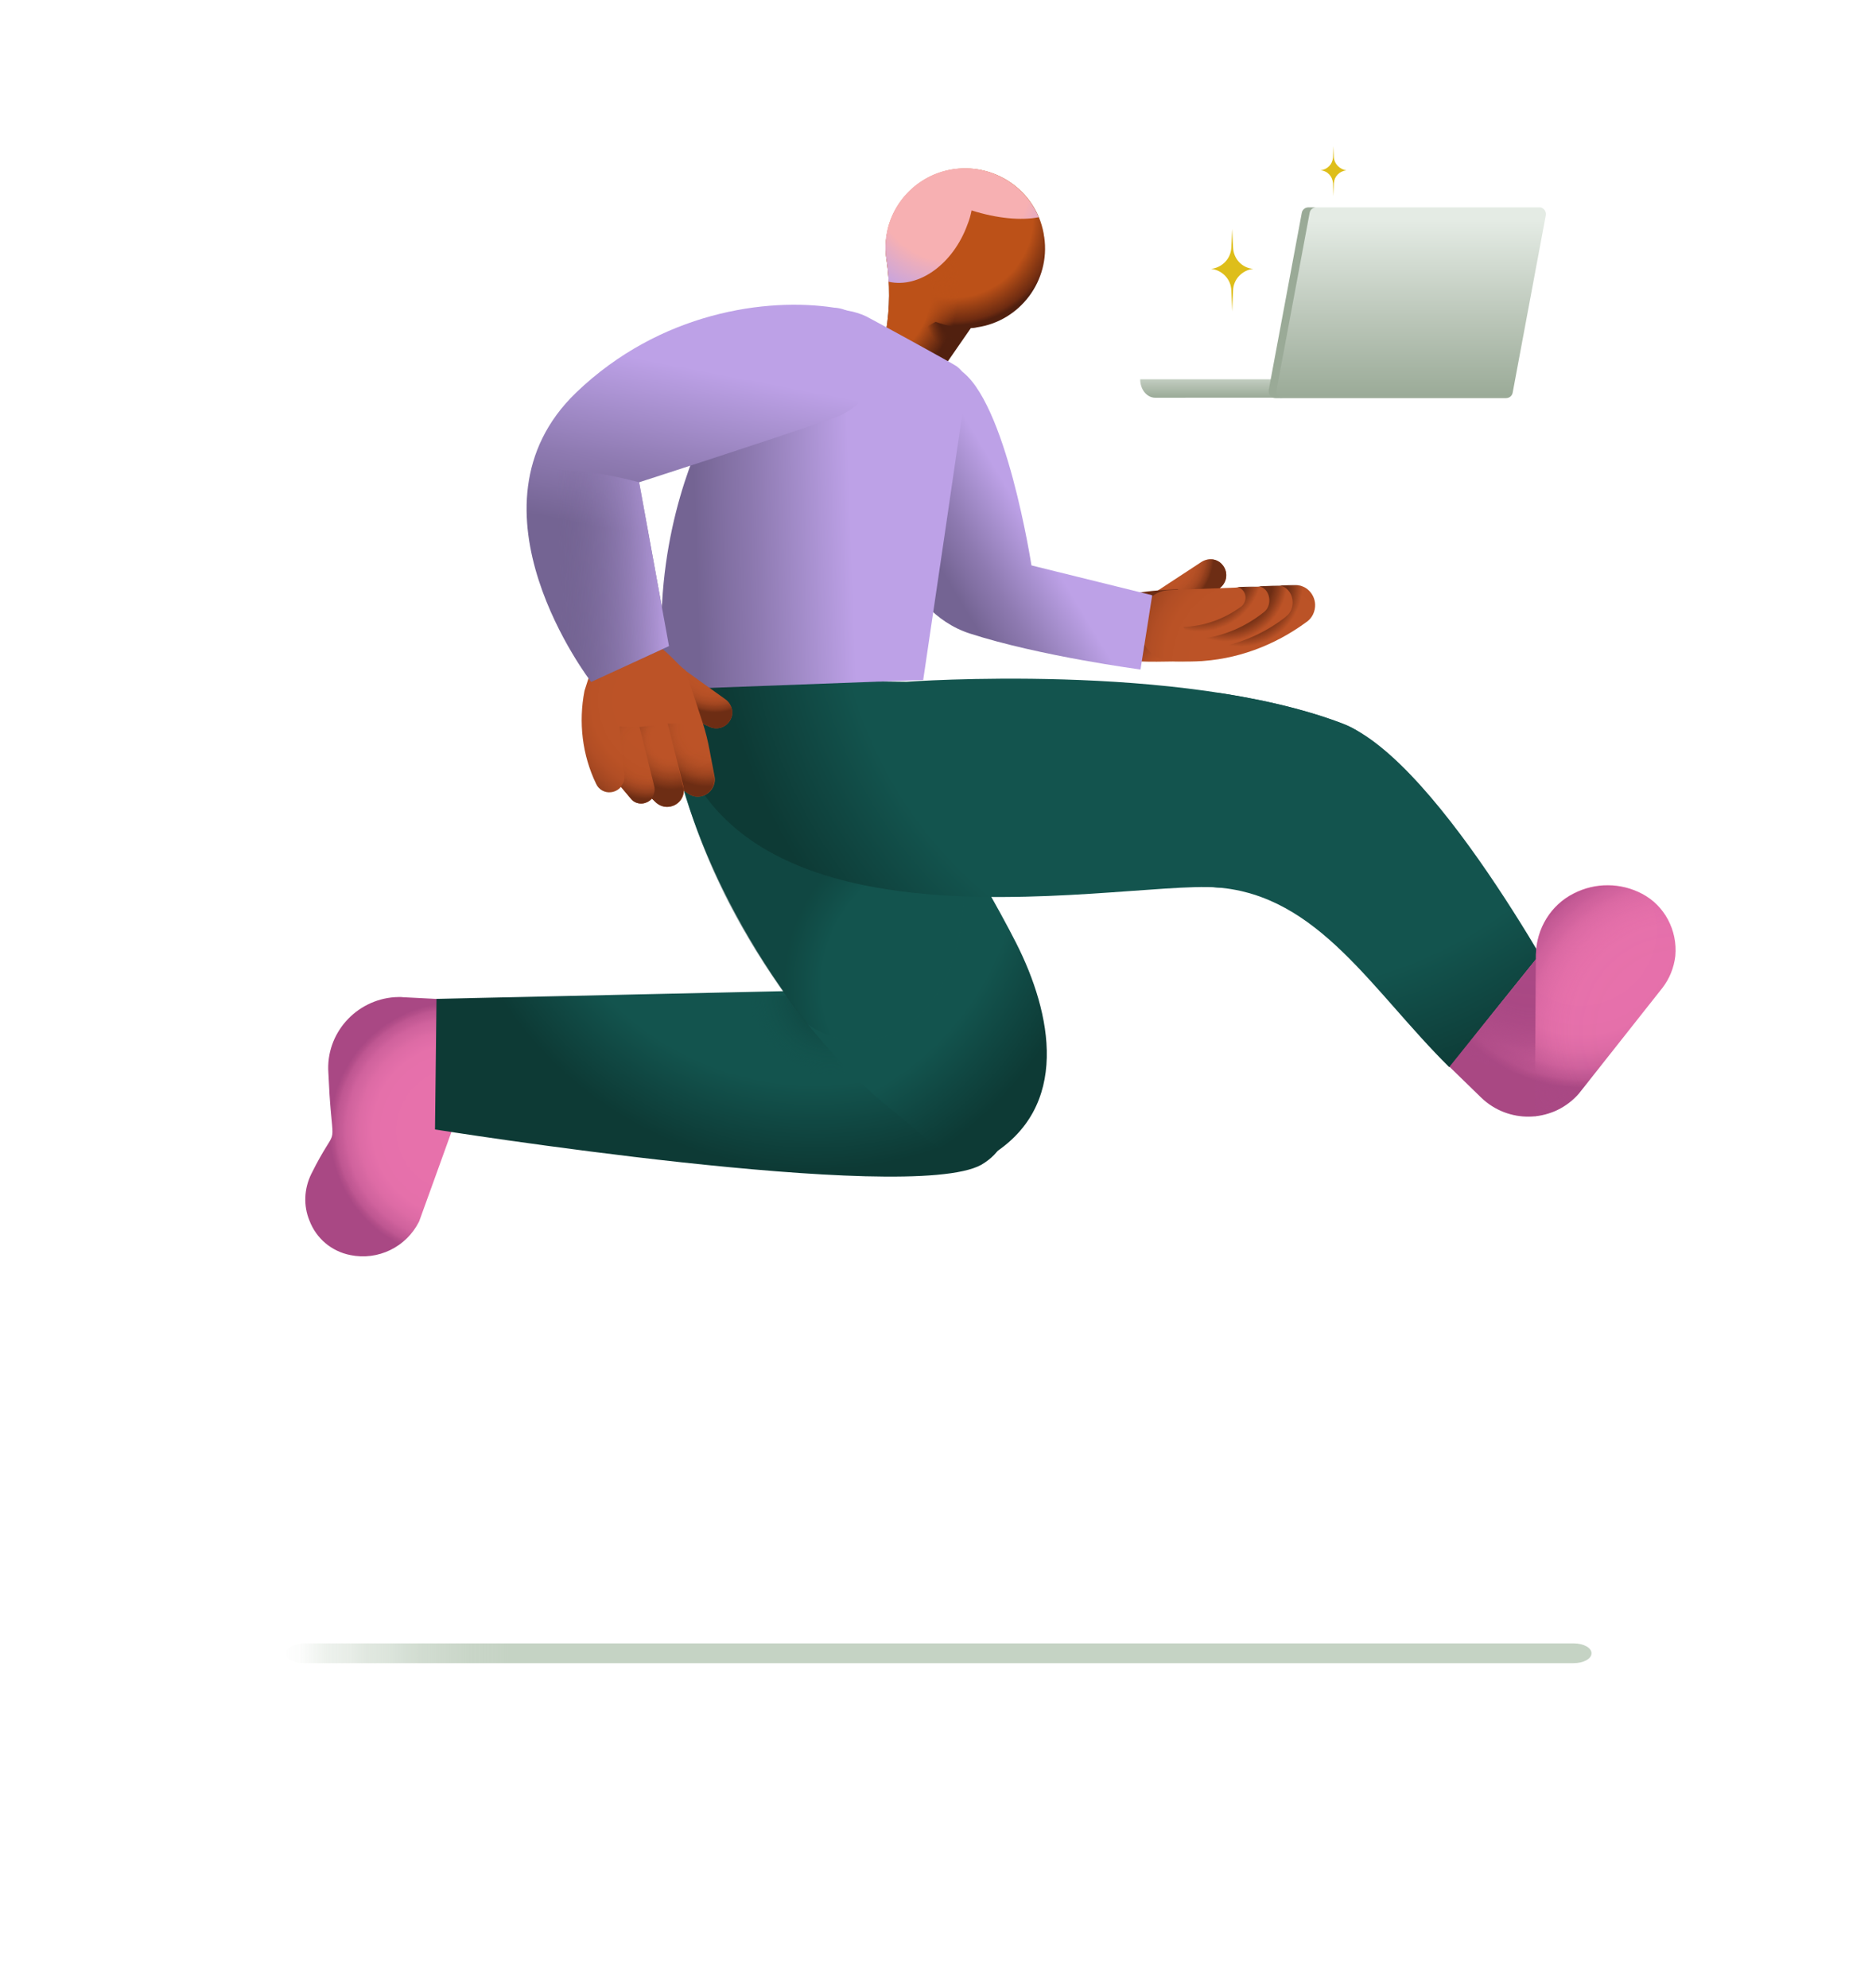 <svg xmlns="http://www.w3.org/2000/svg" xmlns:xlink="http://www.w3.org/1999/xlink" viewBox="0 0 436 462" width="436" height="462" focusable="false" preserveAspectRatio="xMidYMid meet" style="width: 100%; height: 100%; transform: translate3d(0px, 0px, 0px); content-visibility: visible;"><defs><clipPath id="__lottie_element_1118"><rect width="436" height="462" x="0" y="0"></rect></clipPath><linearGradient id="__lottie_element_1133" spreadMethod="pad" gradientUnits="userSpaceOnUse" x1="-41.915" y1="16.804" x2="-10.407" y2="-59.268"><stop offset="17%" stop-color="rgb(116,100,147)"></stop><stop offset="26%" stop-color="rgb(129,111,162)"></stop><stop offset="36%" stop-color="rgb(142,122,177)"></stop><stop offset="51%" stop-color="rgb(165,142,204)"></stop><stop offset="66%" stop-color="rgb(189,161,231)"></stop></linearGradient><linearGradient id="__lottie_element_1136" spreadMethod="pad" gradientUnits="userSpaceOnUse" x1="-17.347" y1="14.642" x2="-66.206" y2="6.067"><stop offset="8%" stop-color="rgb(189,161,231)" stop-opacity="1"></stop><stop offset="34%" stop-color="rgb(152,131,189)" stop-opacity="0.5"></stop><stop offset="60%" stop-color="rgb(116,100,147)" stop-opacity="0"></stop></linearGradient><clipPath id="__lottie_element_1138"><path d="M0,0 L41,0 L41,41 L0,41z"></path></clipPath><radialGradient id="__lottie_element_1144" spreadMethod="pad" gradientUnits="userSpaceOnUse" cx="3.006" cy="-2.927" r="13.261" fx="3.006" fy="-2.927"><stop offset="38%" stop-color="rgb(109,45,20)" stop-opacity="0"></stop><stop offset="44%" stop-color="rgb(109,45,20)" stop-opacity="0.015"></stop><stop offset="51%" stop-color="rgb(109,45,20)" stop-opacity="0.03"></stop><stop offset="56%" stop-color="rgb(109,45,20)" stop-opacity="0.07"></stop><stop offset="60%" stop-color="rgb(109,45,20)" stop-opacity="0.11"></stop><stop offset="63%" stop-color="rgb(109,45,20)" stop-opacity="0.18"></stop><stop offset="67%" stop-color="rgb(109,45,20)" stop-opacity="0.25"></stop><stop offset="70%" stop-color="rgb(109,45,20)" stop-opacity="0.345"></stop><stop offset="74%" stop-color="rgb(109,45,20)" stop-opacity="0.44"></stop><stop offset="77%" stop-color="rgb(109,45,20)" stop-opacity="0.57"></stop><stop offset="80%" stop-color="rgb(109,45,20)" stop-opacity="0.7"></stop><stop offset="83%" stop-color="rgb(109,45,20)" stop-opacity="0.85"></stop><stop offset="86%" stop-color="rgb(109,45,20)" stop-opacity="1"></stop></radialGradient><radialGradient id="__lottie_element_1148" spreadMethod="pad" gradientUnits="userSpaceOnUse" cx="2.879" cy="-5.779" r="12.622" fx="2.879" fy="-5.779"><stop offset="38%" stop-color="rgb(109,45,20)" stop-opacity="0"></stop><stop offset="43%" stop-color="rgb(109,45,20)" stop-opacity="0.025"></stop><stop offset="47%" stop-color="rgb(109,45,20)" stop-opacity="0.05"></stop><stop offset="52%" stop-color="rgb(109,45,20)" stop-opacity="0.12"></stop><stop offset="58%" stop-color="rgb(109,45,20)" stop-opacity="0.19"></stop><stop offset="64%" stop-color="rgb(109,45,20)" stop-opacity="0.31"></stop><stop offset="71%" stop-color="rgb(109,45,20)" stop-opacity="0.43"></stop><stop offset="77%" stop-color="rgb(109,45,20)" stop-opacity="0.595"></stop><stop offset="84%" stop-color="rgb(109,45,20)" stop-opacity="0.76"></stop><stop offset="88%" stop-color="rgb(109,45,20)" stop-opacity="0.88"></stop><stop offset="92%" stop-color="rgb(109,45,20)" stop-opacity="1"></stop></radialGradient><radialGradient id="__lottie_element_1152" spreadMethod="pad" gradientUnits="userSpaceOnUse" cx="4.633" cy="-6.416" r="14.647" fx="4.633" fy="-6.416"><stop offset="38%" stop-color="rgb(109,45,20)" stop-opacity="0"></stop><stop offset="44%" stop-color="rgb(109,45,20)" stop-opacity="0.015"></stop><stop offset="50%" stop-color="rgb(109,45,20)" stop-opacity="0.03"></stop><stop offset="55%" stop-color="rgb(109,45,20)" stop-opacity="0.08"></stop><stop offset="60%" stop-color="rgb(109,45,20)" stop-opacity="0.13"></stop><stop offset="65%" stop-color="rgb(109,45,20)" stop-opacity="0.215"></stop><stop offset="70%" stop-color="rgb(109,45,20)" stop-opacity="0.3"></stop><stop offset="75%" stop-color="rgb(109,45,20)" stop-opacity="0.42"></stop><stop offset="79%" stop-color="rgb(109,45,20)" stop-opacity="0.54"></stop><stop offset="83%" stop-color="rgb(109,45,20)" stop-opacity="0.695"></stop><stop offset="88%" stop-color="rgb(109,45,20)" stop-opacity="0.85"></stop><stop offset="90%" stop-color="rgb(109,45,20)" stop-opacity="0.925"></stop><stop offset="92%" stop-color="rgb(109,45,20)" stop-opacity="1"></stop></radialGradient><radialGradient id="__lottie_element_1156" spreadMethod="pad" gradientUnits="userSpaceOnUse" cx="3.889" cy="-6.497" r="31.385" fx="3.889" fy="-6.497"><stop offset="38%" stop-color="rgb(188,83,39)"></stop><stop offset="49%" stop-color="rgb(187,83,39)"></stop><stop offset="59%" stop-color="rgb(186,82,38)"></stop><stop offset="64%" stop-color="rgb(182,80,37)"></stop><stop offset="69%" stop-color="rgb(178,78,37)"></stop><stop offset="73%" stop-color="rgb(172,75,35)"></stop><stop offset="77%" stop-color="rgb(165,72,34)"></stop><stop offset="81%" stop-color="rgb(156,68,32)"></stop><stop offset="84%" stop-color="rgb(147,63,29)"></stop><stop offset="87%" stop-color="rgb(135,57,26)"></stop><stop offset="90%" stop-color="rgb(123,52,23)"></stop><stop offset="91%" stop-color="rgb(116,48,21)"></stop><stop offset="92%" stop-color="rgb(109,45,20)"></stop></radialGradient><radialGradient id="__lottie_element_1160" spreadMethod="pad" gradientUnits="userSpaceOnUse" cx="3.173" cy="-9.313" r="14.68" fx="3.173" fy="-9.313"><stop offset="38%" stop-color="rgb(109,45,20)" stop-opacity="0"></stop><stop offset="48%" stop-color="rgb(109,45,20)" stop-opacity="0.01"></stop><stop offset="58%" stop-color="rgb(109,45,20)" stop-opacity="0.02"></stop><stop offset="63%" stop-color="rgb(109,45,20)" stop-opacity="0.055"></stop><stop offset="67%" stop-color="rgb(109,45,20)" stop-opacity="0.09"></stop><stop offset="70%" stop-color="rgb(109,45,20)" stop-opacity="0.15"></stop><stop offset="74%" stop-color="rgb(109,45,20)" stop-opacity="0.21"></stop><stop offset="77%" stop-color="rgb(109,45,20)" stop-opacity="0.295"></stop><stop offset="80%" stop-color="rgb(109,45,20)" stop-opacity="0.38"></stop><stop offset="82%" stop-color="rgb(109,45,20)" stop-opacity="0.49"></stop><stop offset="85%" stop-color="rgb(109,45,20)" stop-opacity="0.6"></stop><stop offset="88%" stop-color="rgb(109,45,20)" stop-opacity="0.735"></stop><stop offset="90%" stop-color="rgb(109,45,20)" stop-opacity="0.87"></stop><stop offset="91%" stop-color="rgb(109,45,20)" stop-opacity="0.935"></stop><stop offset="92%" stop-color="rgb(109,45,20)" stop-opacity="1"></stop></radialGradient><linearGradient id="__lottie_element_1164" spreadMethod="pad" gradientUnits="userSpaceOnUse" x1="-40.576" y1="-1.04" x2="33.299" y2="0.46"><stop offset="17%" stop-color="rgb(116,100,147)"></stop><stop offset="26%" stop-color="rgb(129,111,162)"></stop><stop offset="36%" stop-color="rgb(142,122,177)"></stop><stop offset="51%" stop-color="rgb(165,142,204)"></stop><stop offset="66%" stop-color="rgb(189,161,231)"></stop></linearGradient><clipPath id="__lottie_element_1166"><path d="M0,0 L78,0 L78,39 L0,39z"></path></clipPath><radialGradient id="__lottie_element_1174" spreadMethod="pad" gradientUnits="userSpaceOnUse" cx="-0.945" cy="-7.9" r="21.393" fx="-0.945" fy="-7.9"><stop offset="68%" stop-color="rgb(189,161,231)"></stop><stop offset="75%" stop-color="rgb(178,151,218)"></stop><stop offset="81%" stop-color="rgb(167,142,204)"></stop><stop offset="90%" stop-color="rgb(154,132,189)"></stop><stop offset="100%" stop-color="rgb(142,121,173)"></stop></radialGradient><radialGradient id="__lottie_element_1181" spreadMethod="pad" gradientUnits="userSpaceOnUse" cx="-0.71" cy="-2.599" r="9.029" fx="-0.71" fy="-2.599"><stop offset="68%" stop-color="rgb(188,81,24)"></stop><stop offset="82%" stop-color="rgb(168,72,21)"></stop><stop offset="96%" stop-color="rgb(148,64,19)"></stop></radialGradient><linearGradient id="__lottie_element_1188" spreadMethod="pad" gradientUnits="userSpaceOnUse" x1="-19.756" y1="0.046" x2="19.8" y2="0.046"><stop offset="0%" stop-color="rgb(235,178,178)"></stop><stop offset="50%" stop-color="rgb(232,147,181)"></stop><stop offset="100%" stop-color="rgb(228,117,184)"></stop></linearGradient><linearGradient id="__lottie_element_1195" spreadMethod="pad" gradientUnits="userSpaceOnUse" x1="-0.029" y1="50.804" x2="-0.029" y2="-50.799"><stop offset="0%" stop-color="rgb(228,235,228)"></stop><stop offset="31%" stop-color="rgb(229,236,229)"></stop><stop offset="62%" stop-color="rgb(230,237,230)"></stop><stop offset="76%" stop-color="rgb(234,240,234)"></stop><stop offset="91%" stop-color="rgb(237,243,237)"></stop><stop offset="95%" stop-color="rgb(239,245,239)"></stop><stop offset="100%" stop-color="rgb(242,247,242)"></stop></linearGradient><linearGradient id="__lottie_element_1205" spreadMethod="pad" gradientUnits="userSpaceOnUse" x1="3.172" y1="-18.335" x2="-49.495" y2="23.116"><stop offset="0%" stop-color="rgb(154,170,151)"></stop><stop offset="47%" stop-color="rgb(191,202,189)"></stop><stop offset="93%" stop-color="rgb(228,235,228)"></stop></linearGradient><linearGradient id="__lottie_element_1209" spreadMethod="pad" gradientUnits="userSpaceOnUse" x1="0.082" y1="17.057" x2="0.082" y2="-17.051"><stop offset="0%" stop-color="rgb(154,170,151)"></stop><stop offset="47%" stop-color="rgb(191,202,189)"></stop><stop offset="93%" stop-color="rgb(228,235,228)"></stop></linearGradient><linearGradient id="__lottie_element_1213" spreadMethod="pad" gradientUnits="userSpaceOnUse" x1="0.029" y1="1.357" x2="0.029" y2="-3.906"><stop offset="0%" stop-color="rgb(154,170,151)"></stop><stop offset="47%" stop-color="rgb(191,202,189)"></stop><stop offset="93%" stop-color="rgb(228,235,228)"></stop></linearGradient><radialGradient id="__lottie_element_1220" spreadMethod="pad" gradientUnits="userSpaceOnUse" cx="36.265" cy="-70.278" r="126.852" fx="36.265" fy="-70.278"><stop offset="77%" stop-color="rgb(19,84,78)"></stop><stop offset="88%" stop-color="rgb(16,71,66)"></stop><stop offset="100%" stop-color="rgb(13,58,53)"></stop></radialGradient><radialGradient id="__lottie_element_1223" spreadMethod="pad" gradientUnits="userSpaceOnUse" cx="36.265" cy="-70.278" r="126.852" fx="36.265" fy="-70.278"><stop offset="77%" stop-color="rgb(19,84,78)"></stop><stop offset="88%" stop-color="rgb(16,71,66)"></stop><stop offset="100%" stop-color="rgb(13,58,53)"></stop></radialGradient><radialGradient id="__lottie_element_1226" spreadMethod="pad" gradientUnits="userSpaceOnUse" cx="4.15" cy="-16.467" r="39.799" fx="4.15" fy="-16.467"><stop offset="38%" stop-color="rgb(231,113,171)"></stop><stop offset="50%" stop-color="rgb(230,112,171)"></stop><stop offset="61%" stop-color="rgb(229,112,170)"></stop><stop offset="66%" stop-color="rgb(225,109,168)"></stop><stop offset="71%" stop-color="rgb(221,107,165)"></stop><stop offset="75%" stop-color="rgb(214,103,161)"></stop><stop offset="80%" stop-color="rgb(208,98,157)"></stop><stop offset="83%" stop-color="rgb(199,92,151)"></stop><stop offset="87%" stop-color="rgb(190,86,145)"></stop><stop offset="89%" stop-color="rgb(180,79,138)"></stop><stop offset="92%" stop-color="rgb(169,72,132)"></stop></radialGradient><radialGradient id="__lottie_element_1229" spreadMethod="pad" gradientUnits="userSpaceOnUse" cx="16.953" cy="6.937" r="45.856" fx="16.953" fy="6.937"><stop offset="38%" stop-color="rgb(169,72,132)" stop-opacity="0"></stop><stop offset="47%" stop-color="rgb(169,72,132)" stop-opacity="0.005"></stop><stop offset="55%" stop-color="rgb(169,72,132)" stop-opacity="0.01"></stop><stop offset="60%" stop-color="rgb(169,72,132)" stop-opacity="0.035"></stop><stop offset="64%" stop-color="rgb(169,72,132)" stop-opacity="0.06"></stop><stop offset="67%" stop-color="rgb(169,72,132)" stop-opacity="0.1"></stop><stop offset="70%" stop-color="rgb(169,72,132)" stop-opacity="0.14"></stop><stop offset="73%" stop-color="rgb(169,72,132)" stop-opacity="0.19"></stop><stop offset="75%" stop-color="rgb(169,72,132)" stop-opacity="0.24"></stop><stop offset="77%" stop-color="rgb(169,72,132)" stop-opacity="0.315"></stop><stop offset="80%" stop-color="rgb(169,72,132)" stop-opacity="0.39"></stop><stop offset="82%" stop-color="rgb(169,72,132)" stop-opacity="0.475"></stop><stop offset="85%" stop-color="rgb(169,72,132)" stop-opacity="0.56"></stop><stop offset="87%" stop-color="rgb(169,72,132)" stop-opacity="0.665"></stop><stop offset="89%" stop-color="rgb(169,72,132)" stop-opacity="0.77"></stop></radialGradient><radialGradient id="__lottie_element_1233" spreadMethod="pad" gradientUnits="userSpaceOnUse" cx="10.459" cy="-31.55" r="44.633" fx="10.459" fy="-31.55"><stop offset="38%" stop-color="rgb(169,72,132)" stop-opacity="1"></stop><stop offset="47%" stop-color="rgb(169,72,132)" stop-opacity="0.995"></stop><stop offset="55%" stop-color="rgb(169,72,132)" stop-opacity="0.99"></stop><stop offset="60%" stop-color="rgb(169,72,132)" stop-opacity="0.965"></stop><stop offset="64%" stop-color="rgb(169,72,132)" stop-opacity="0.94"></stop><stop offset="67%" stop-color="rgb(169,72,132)" stop-opacity="0.9"></stop><stop offset="70%" stop-color="rgb(169,72,132)" stop-opacity="0.86"></stop><stop offset="73%" stop-color="rgb(169,72,132)" stop-opacity="0.81"></stop><stop offset="75%" stop-color="rgb(169,72,132)" stop-opacity="0.76"></stop><stop offset="77%" stop-color="rgb(169,72,132)" stop-opacity="0.685"></stop><stop offset="80%" stop-color="rgb(169,72,132)" stop-opacity="0.61"></stop><stop offset="82%" stop-color="rgb(169,72,132)" stop-opacity="0.525"></stop><stop offset="85%" stop-color="rgb(169,72,132)" stop-opacity="0.44"></stop><stop offset="87%" stop-color="rgb(169,72,132)" stop-opacity="0.335"></stop><stop offset="89%" stop-color="rgb(169,72,132)" stop-opacity="0.23"></stop></radialGradient><radialGradient id="__lottie_element_1238" spreadMethod="pad" gradientUnits="userSpaceOnUse" cx="0.121" cy="-32.296" r="86.65" fx="0.121" fy="-32.296"><stop offset="77%" stop-color="rgb(19,84,78)"></stop><stop offset="88%" stop-color="rgb(16,71,66)"></stop><stop offset="100%" stop-color="rgb(13,58,53)"></stop></radialGradient><radialGradient id="__lottie_element_1241" spreadMethod="pad" gradientUnits="userSpaceOnUse" cx="26.212" cy="13.159" r="39.271" fx="26.212" fy="13.159"><stop offset="77%" stop-color="rgb(19,84,78)"></stop><stop offset="88%" stop-color="rgb(16,71,66)"></stop><stop offset="100%" stop-color="rgb(13,58,53)"></stop></radialGradient><radialGradient id="__lottie_element_1246" spreadMethod="pad" gradientUnits="userSpaceOnUse" cx="0.121" cy="-32.296" r="86.65" fx="0.121" fy="-32.296"><stop offset="77%" stop-color="rgb(19,84,78)"></stop><stop offset="88%" stop-color="rgb(16,71,66)"></stop><stop offset="100%" stop-color="rgb(13,58,53)"></stop></radialGradient><radialGradient id="__lottie_element_1249" spreadMethod="pad" gradientUnits="userSpaceOnUse" cx="29.88" cy="-13.84" r="80.775" fx="29.88" fy="-13.84"><stop offset="0%" stop-color="rgb(13,58,53)" stop-opacity="1"></stop><stop offset="12%" stop-color="rgb(16,71,66)" stop-opacity="0.5"></stop><stop offset="23%" stop-color="rgb(19,84,78)" stop-opacity="0"></stop></radialGradient><radialGradient id="__lottie_element_1253" spreadMethod="pad" gradientUnits="userSpaceOnUse" cx="9.224" cy="-1.189" r="32.389" fx="9.224" fy="-1.189"><stop offset="38%" stop-color="rgb(231,113,171)"></stop><stop offset="50%" stop-color="rgb(230,112,171)"></stop><stop offset="61%" stop-color="rgb(229,112,170)"></stop><stop offset="66%" stop-color="rgb(225,109,168)"></stop><stop offset="71%" stop-color="rgb(221,107,165)"></stop><stop offset="75%" stop-color="rgb(214,103,161)"></stop><stop offset="80%" stop-color="rgb(208,98,157)"></stop><stop offset="83%" stop-color="rgb(199,92,151)"></stop><stop offset="87%" stop-color="rgb(190,86,145)"></stop><stop offset="89%" stop-color="rgb(180,79,138)"></stop><stop offset="92%" stop-color="rgb(169,72,132)"></stop></radialGradient><radialGradient id="__lottie_element_1257" spreadMethod="pad" gradientUnits="userSpaceOnUse" cx="1.427" cy="-7.979" r="29.043" fx="1.427" fy="-7.979"><stop offset="62%" stop-color="rgb(247,176,178)"></stop><stop offset="81%" stop-color="rgb(218,169,205)"></stop><stop offset="100%" stop-color="rgb(189,161,231)"></stop></radialGradient><radialGradient id="__lottie_element_1261" spreadMethod="pad" gradientUnits="userSpaceOnUse" cx="9.667" cy="-5.135" r="11.595" fx="9.667" fy="-5.135"><stop offset="74%" stop-color="rgb(81,32,15)" stop-opacity="1"></stop><stop offset="87%" stop-color="rgb(81,32,15)" stop-opacity="0.5"></stop><stop offset="100%" stop-color="rgb(81,32,15)" stop-opacity="0"></stop></radialGradient><radialGradient id="__lottie_element_1265" spreadMethod="pad" gradientUnits="userSpaceOnUse" cx="-25.538" cy="-0.345" r="25.011" fx="-25.538" fy="-0.345"><stop offset="74%" stop-color="rgb(188,81,24)" stop-opacity="1"></stop><stop offset="87%" stop-color="rgb(188,81,24)" stop-opacity="0.5"></stop><stop offset="100%" stop-color="rgb(188,81,24)" stop-opacity="0"></stop></radialGradient><radialGradient id="__lottie_element_1269" spreadMethod="pad" gradientUnits="userSpaceOnUse" cx="1.518" cy="-9.844" r="25.012" fx="1.518" fy="-9.844"><stop offset="74%" stop-color="rgb(188,81,24)"></stop><stop offset="85%" stop-color="rgb(148,62,20)"></stop><stop offset="96%" stop-color="rgb(109,43,17)"></stop><stop offset="98%" stop-color="rgb(95,37,16)"></stop><stop offset="100%" stop-color="rgb(81,32,15)"></stop></radialGradient><linearGradient id="__lottie_element_1273" spreadMethod="pad" gradientUnits="userSpaceOnUse" x1="-17.565" y1="21.672" x2="15.719" y2="-11.611"><stop offset="17%" stop-color="rgb(116,100,147)"></stop><stop offset="26%" stop-color="rgb(129,111,162)"></stop><stop offset="36%" stop-color="rgb(142,122,177)"></stop><stop offset="51%" stop-color="rgb(165,142,204)"></stop><stop offset="66%" stop-color="rgb(189,161,231)"></stop></linearGradient><radialGradient id="__lottie_element_1278" spreadMethod="pad" gradientUnits="userSpaceOnUse" cx="-5.836" cy="-10.555" r="14.693" fx="-5.836" fy="-10.555"><stop offset="76%" stop-color="rgb(109,45,20)" stop-opacity="1"></stop><stop offset="81%" stop-color="rgb(109,45,20)" stop-opacity="0.815"></stop><stop offset="86%" stop-color="rgb(109,45,20)" stop-opacity="0.63"></stop><stop offset="93%" stop-color="rgb(109,45,20)" stop-opacity="0.315"></stop><stop offset="100%" stop-color="rgb(109,45,20)" stop-opacity="0"></stop></radialGradient><radialGradient id="__lottie_element_1282" spreadMethod="pad" gradientUnits="userSpaceOnUse" cx="-3.41" cy="-8.98" r="14.474" fx="-3.41" fy="-8.98"><stop offset="76%" stop-color="rgb(109,45,20)" stop-opacity="1"></stop><stop offset="81%" stop-color="rgb(109,45,20)" stop-opacity="0.815"></stop><stop offset="86%" stop-color="rgb(109,45,20)" stop-opacity="0.63"></stop><stop offset="93%" stop-color="rgb(109,45,20)" stop-opacity="0.315"></stop><stop offset="100%" stop-color="rgb(109,45,20)" stop-opacity="0"></stop></radialGradient><radialGradient id="__lottie_element_1286" spreadMethod="pad" gradientUnits="userSpaceOnUse" cx="-4.201" cy="-8.646" r="14.285" fx="-4.201" fy="-8.646"><stop offset="76%" stop-color="rgb(109,45,20)" stop-opacity="1"></stop><stop offset="81%" stop-color="rgb(109,45,20)" stop-opacity="0.815"></stop><stop offset="86%" stop-color="rgb(109,45,20)" stop-opacity="0.63"></stop><stop offset="93%" stop-color="rgb(109,45,20)" stop-opacity="0.315"></stop><stop offset="100%" stop-color="rgb(109,45,20)" stop-opacity="0"></stop></radialGradient><radialGradient id="__lottie_element_1290" spreadMethod="pad" gradientUnits="userSpaceOnUse" cx="5.885" cy="9.021" r="35.222" fx="5.885" fy="9.021"><stop offset="38%" stop-color="rgb(188,83,39)"></stop><stop offset="49%" stop-color="rgb(187,83,39)"></stop><stop offset="59%" stop-color="rgb(186,82,38)"></stop><stop offset="64%" stop-color="rgb(182,80,37)"></stop><stop offset="69%" stop-color="rgb(178,78,37)"></stop><stop offset="73%" stop-color="rgb(172,75,35)"></stop><stop offset="77%" stop-color="rgb(165,72,34)"></stop><stop offset="81%" stop-color="rgb(156,68,32)"></stop><stop offset="84%" stop-color="rgb(147,63,29)"></stop><stop offset="87%" stop-color="rgb(135,57,26)"></stop><stop offset="90%" stop-color="rgb(123,52,23)"></stop><stop offset="91%" stop-color="rgb(116,48,21)"></stop><stop offset="92%" stop-color="rgb(109,45,20)"></stop></radialGradient><radialGradient id="__lottie_element_1294" spreadMethod="pad" gradientUnits="userSpaceOnUse" cx="9.851" cy="14.86" r="16.298" fx="9.851" fy="14.86"><stop offset="38%" stop-color="rgb(188,83,39)"></stop><stop offset="49%" stop-color="rgb(187,83,39)"></stop><stop offset="59%" stop-color="rgb(186,82,38)"></stop><stop offset="64%" stop-color="rgb(182,80,37)"></stop><stop offset="69%" stop-color="rgb(178,78,37)"></stop><stop offset="73%" stop-color="rgb(172,75,35)"></stop><stop offset="77%" stop-color="rgb(165,72,34)"></stop><stop offset="81%" stop-color="rgb(156,68,32)"></stop><stop offset="84%" stop-color="rgb(147,63,29)"></stop><stop offset="87%" stop-color="rgb(135,57,26)"></stop><stop offset="90%" stop-color="rgb(123,52,23)"></stop><stop offset="91%" stop-color="rgb(116,48,21)"></stop><stop offset="92%" stop-color="rgb(109,45,20)"></stop></radialGradient><radialGradient id="__lottie_element_1298" spreadMethod="pad" gradientUnits="userSpaceOnUse" cx="3.173" cy="-9.313" r="14.68" fx="3.173" fy="-9.313"><stop offset="38%" stop-color="rgb(109,45,20)" stop-opacity="0"></stop><stop offset="48%" stop-color="rgb(109,45,20)" stop-opacity="0.01"></stop><stop offset="58%" stop-color="rgb(109,45,20)" stop-opacity="0.02"></stop><stop offset="63%" stop-color="rgb(109,45,20)" stop-opacity="0.055"></stop><stop offset="67%" stop-color="rgb(109,45,20)" stop-opacity="0.09"></stop><stop offset="70%" stop-color="rgb(109,45,20)" stop-opacity="0.15"></stop><stop offset="74%" stop-color="rgb(109,45,20)" stop-opacity="0.21"></stop><stop offset="77%" stop-color="rgb(109,45,20)" stop-opacity="0.295"></stop><stop offset="80%" stop-color="rgb(109,45,20)" stop-opacity="0.38"></stop><stop offset="82%" stop-color="rgb(109,45,20)" stop-opacity="0.49"></stop><stop offset="85%" stop-color="rgb(109,45,20)" stop-opacity="0.6"></stop><stop offset="88%" stop-color="rgb(109,45,20)" stop-opacity="0.735"></stop><stop offset="90%" stop-color="rgb(109,45,20)" stop-opacity="0.87"></stop><stop offset="91%" stop-color="rgb(109,45,20)" stop-opacity="0.935"></stop><stop offset="92%" stop-color="rgb(109,45,20)" stop-opacity="1"></stop></radialGradient><linearGradient id="__lottie_element_1302" spreadMethod="pad" gradientUnits="userSpaceOnUse" x1="-72.517" y1="-0.02" x2="72.61" y2="-0.02"><stop offset="0%" stop-color="rgb(196,210,195)" stop-opacity="0"></stop><stop offset="0%" stop-color="rgb(196,210,195)" stop-opacity="0.025"></stop><stop offset="1%" stop-color="rgb(196,210,195)" stop-opacity="0.05"></stop><stop offset="2%" stop-color="rgb(196,210,195)" stop-opacity="0.175"></stop><stop offset="3%" stop-color="rgb(196,210,195)" stop-opacity="0.3"></stop><stop offset="5%" stop-color="rgb(196,210,195)" stop-opacity="0.405"></stop><stop offset="6%" stop-color="rgb(196,210,195)" stop-opacity="0.51"></stop><stop offset="8%" stop-color="rgb(196,210,195)" stop-opacity="0.6"></stop><stop offset="9%" stop-color="rgb(196,210,195)" stop-opacity="0.69"></stop><stop offset="10%" stop-color="rgb(196,210,195)" stop-opacity="0.76"></stop><stop offset="12%" stop-color="rgb(196,210,195)" stop-opacity="0.83"></stop><stop offset="13%" stop-color="rgb(196,210,195)" stop-opacity="0.875"></stop><stop offset="14%" stop-color="rgb(196,210,195)" stop-opacity="0.92"></stop><stop offset="16%" stop-color="rgb(196,210,195)" stop-opacity="0.95"></stop><stop offset="17%" stop-color="rgb(196,210,195)" stop-opacity="0.98"></stop></linearGradient></defs><g clip-path="url(#__lottie_element_1118)"><g transform="matrix(2.09,0,0,1,218.15,384.2)" opacity="1" style="display: block;"><g opacity="1" transform="matrix(1,0,0,1,0,0)"><path fill="url(#__lottie_element_1302)" fill-opacity="1" d=" M70.6,-2.3 C70.6,-2.3 -70.6,-2.3 -70.6,-2.3 C-71.6,-2.3 -72.5,-1.3 -72.6,0 C-72.6,1.3 -71.7,2.3 -70.6,2.3 C-70.6,2.3 70.6,2.3 70.6,2.3 C71.7,2.3 72.6,1.3 72.6,0 C72.6,-1.3 71.7,-2.3 70.6,-2.3z"></path></g></g><g transform="matrix(0.228,-0.974,0.974,0.228,276.933,134.318)" opacity="1" style="display: block;"><g opacity="1" transform="matrix(1,0,0,1,0,0)"><path fill="rgb(188,83,39)" fill-opacity="1" d=" M4.666,6.204 C3.466,7.904 1.166,8.304 -0.534,7.104 C-0.534,7.104 -1.934,6.204 -1.934,6.204 C-2.234,4.504 -3.334,0.104 -3.334,0.104 C-3.334,0.104 -5.334,-7.796 -5.334,-7.796 C-5.034,-7.396 -4.634,-6.996 -4.234,-6.596 C-4.234,-6.596 4.066,1.304 4.066,1.304 C5.466,2.604 5.766,4.704 4.666,6.204z"></path><path fill="url(#__lottie_element_1298)" fill-opacity="1" d=" M4.666,6.204 C3.466,7.904 1.166,8.304 -0.534,7.104 C-0.534,7.104 -1.934,6.204 -1.934,6.204 C-2.234,4.504 -3.334,0.104 -3.334,0.104 C-3.334,0.104 -5.334,-7.796 -5.334,-7.796 C-5.034,-7.396 -4.634,-6.996 -4.234,-6.596 C-4.234,-6.596 4.066,1.304 4.066,1.304 C5.466,2.604 5.766,4.704 4.666,6.204z"></path></g></g><g transform="matrix(0.999,-0.037,0.037,0.999,264.681,146.04)" opacity="1" style="display: block;"><g opacity="1" transform="matrix(1,0,0,1,0,0)"><path fill="url(#__lottie_element_1294)" fill-opacity="1" d=" M-2.816,-7.841 C-9.374,-6.523 -8.241,6.926 -0.25,7.655 C4.034,8.046 14.65,8.05 14.65,8.05 C14.65,8.05 3.65,5.25 3.65,5.25 C3.65,5.25 2.45,-4.95 2.45,-4.95 C2.45,-4.95 9.55,-8.75 9.55,-8.75 C9.55,-8.75 2.444,-8.898 -2.816,-7.841z"></path></g></g><g transform="matrix(0.999,-0.037,0.037,0.999,285.257,145.021)" opacity="1" style="display: block;"><g opacity="1" transform="matrix(1,0,0,1,0,0)"><path fill="url(#__lottie_element_1290)" fill-opacity="1" d=" M-13.65,8.101 C-17.55,7.701 -20.55,4.101 -20.55,-0.199 C-20.55,-4.799 -17.25,-8.499 -13.05,-8.399 C-13.05,-8.399 16.35,-8.399 16.35,-8.399 C18.55,-8.399 20.55,-6.299 20.55,-3.799 C20.55,-2.199 19.75,-0.699 18.55,0.101 C10.65,5.501 1.65,8.401 -7.55,8.401 C-9.55,8.401 -11.65,8.301 -13.65,8.101z"></path></g></g><g transform="matrix(0.999,-0.037,0.037,0.999,292.992,144.483)" opacity="1" style="display: block;"><g opacity="1" transform="matrix(1,0,0,1,0,0)"><path fill="url(#__lottie_element_1286)" fill-opacity="1" d=" M6,-1.05 C7,-1.75 7.6,-3.05 7.6,-4.35 C7.6,-6.55 6.1,-8.25 4.2,-8.25 C4.2,-8.25 8.5,-8.25 8.5,-8.25 C10.7,-8.25 12.7,-6.15 12.7,-3.65 C12.7,-2.05 11.9,-0.55 10.7,0.25 C4.3,4.65 -3,7.45 -10.5,8.25 C-10.5,8.25 -12.7,5.85 -12.7,5.85 C-12.7,5.85 -12.5,5.85 -12.5,5.85 C-6.1,5.35 0.1,3.15 5.5,-0.65 C5.5,-0.65 6,-1.05 6,-1.05z"></path></g></g><g transform="matrix(0.999,-0.037,0.037,0.999,288.551,143.448)" opacity="1" style="display: block;"><g opacity="1" transform="matrix(1,0,0,1,0,0)"><path fill="url(#__lottie_element_1282)" fill-opacity="1" d=" M12,-3.15 C12,-5.25 10.5,-7.05 8.6,-7.05 C8.6,-7.05 3.9,-7.05 3.9,-7.05 C5.4,-7.05 6.6,-5.65 6.6,-3.85 C6.6,-2.65 6.1,-1.65 5.3,-1.05 C0.2,2.75 -5.8,4.75 -12,4.75 C-12,4.75 -8.3,7.05 -8.3,7.05 C-8.3,7.05 -8.1,7.05 -8.1,7.05 C-1.7,6.55 4.5,4.35 9.9,0.55 C9.9,0.55 10.4,0.15 10.4,0.15 C11.4,-0.55 12,-1.85 12,-3.15z"></path></g></g><g transform="matrix(0.999,-0.037,0.037,0.999,285.01,142.429)" opacity="1" style="display: block;"><g opacity="1" transform="matrix(1,0,0,1,0,0)"><path fill="url(#__lottie_element_1278)" fill-opacity="1" d=" M3.6,-1.4 C4.2,-1.9 4.6,-2.7 4.6,-3.5 C4.6,-4.8 3.6,-5.9 2.5,-5.9 C2.5,-5.9 7.4,-5.9 7.4,-5.9 C8.9,-5.9 10.1,-4.5 10.1,-2.7 C10.1,-1.5 9.6,-0.5 8.8,0.1 C3.7,3.9 -2.3,5.9 -8.5,5.9 C-8.5,5.9 -10.1,2.9 -10.1,2.9 C-5.2,2.9 -0.5,1.4 3.6,-1.4z"></path></g></g><g transform="matrix(0.971,0.24,-0.24,0.971,233.347,118.411)" opacity="1" style="display: block;"><g opacity="1" transform="matrix(1,0,0,1,0,0)"><path fill="url(#__lottie_element_1273)" fill-opacity="1" d=" M-0.8,29.871 C-17.9,28.671 -27.2,8.471 -27.2,8.471 C-27.2,8.471 -39.7,-14.529 -39.7,-14.529 C-39.7,-14.529 -36,-35.229 -17.8,-29.029 C-5.7,-24.929 9.3,11.071 9.3,11.071 C9.3,11.071 38.2,11.071 38.2,11.071 C38.2,11.071 39.7,28.471 39.7,28.471 C39.7,28.471 16.3,31.071 -0.8,29.871z"></path></g></g><g transform="matrix(0.964,-0.268,0.268,0.964,222.689,60.528)" opacity="1" style="display: block;"><g opacity="1" transform="matrix(1,0,0,1,0,0)"><path fill="url(#__lottie_element_1269)" fill-opacity="1" d=" M3.914,-20.769 C14.114,-19.869 21.714,-10.969 20.814,-0.769 C20.814,-0.569 20.714,-0.269 20.714,0.131 C19.414,10.231 10.114,17.431 0.014,16.131 C-0.486,16.131 -0.886,16.031 -1.386,15.931 C-1.386,15.931 -10.964,23.909 -10.964,23.909 C-10.964,23.909 -22.344,14.198 -22.344,14.198 C-22.344,14.198 -20.586,11.431 -20.586,11.431 C-18.186,6.331 -16.686,0.931 -15.986,-4.569 C-15.986,-4.569 -15.986,-4.669 -15.986,-4.669 C-14.686,-14.569 -5.986,-21.569 3.914,-20.769z"></path></g></g><g transform="matrix(0.964,-0.268,0.268,0.964,222.689,60.528)" opacity="1" style="display: block;"><g opacity="1" transform="matrix(1,0,0,1,0,0)"><path fill="url(#__lottie_element_1265)" fill-opacity="1" d=" M3.914,-20.769 C14.114,-19.869 21.714,-10.969 20.814,-0.769 C20.814,-0.569 20.714,-0.269 20.714,0.131 C19.414,10.231 10.114,17.431 0.014,16.131 C-0.486,16.131 -0.886,16.031 -1.386,15.931 C-1.386,15.931 -10.981,23.967 -10.981,23.967 C-10.981,23.967 -22.252,13.514 -22.252,13.514 C-22.252,13.514 -20.586,11.431 -20.586,11.431 C-18.186,6.331 -16.686,0.931 -15.986,-4.569 C-15.986,-4.569 -15.986,-4.669 -15.986,-4.669 C-14.686,-14.569 -5.986,-21.569 3.914,-20.769z"></path></g></g><g transform="matrix(0.964,-0.268,0.268,0.964,218.165,78.942)" opacity="1" style="display: block;"><g opacity="1" transform="matrix(1,0,0,1,0,0)"><path fill="url(#__lottie_element_1261)" fill-opacity="1" d=" M-7.9,-2.1 C-7.9,-2.1 0.4,-4.2 0.4,-4.2 C2.6,-2.6 5.2,-1.4 7.9,-0.7 C7.9,-0.7 -0.165,5.699 -0.165,5.699 C-0.165,5.699 -7.9,-2.1 -7.9,-2.1z"></path></g></g><g transform="matrix(0.964,-0.268,0.268,0.964,221.971,50.795)" opacity="1" style="display: block;"><g opacity="1" transform="matrix(1,0,0,1,0,0)"><path fill="url(#__lottie_element_1257)" fill-opacity="1" d=" M-1.9,-11.199 C8.3,-12.399 17.5,-5.199 18.8,4.901 C14.7,4.601 9.4,2.601 4.2,-0.799 C3.7,0.201 3.1,1.201 2.4,2.101 C-3.3,10.101 -12.5,13.401 -18.8,10.001 C-18.4,8.301 -18.1,6.601 -17.9,4.901 C-17.9,4.901 -17.9,4.801 -17.9,4.801 C-16.9,-3.599 -10.3,-10.099 -1.9,-11.199z"></path></g></g><g transform="matrix(0.947,0.32,-0.32,0.947,97.263,260.824)" opacity="1" style="display: block;"><g opacity="1" transform="matrix(1,0,0,1,0,0)"><path fill="url(#__lottie_element_1253)" fill-opacity="1" d=" M7.512,21.793 C7.512,21.793 7.996,-0.77 7.979,-0.812 C7.961,-0.854 -4.945,-28.607 -4.945,-28.607 C-4.945,-28.607 -12.745,-26.407 -12.745,-26.407 C-13.345,-26.307 -13.945,-26.007 -14.545,-25.807 C-22.945,-22.307 -27.055,-12.612 -23.544,-4.218 C-23.544,-4.218 -21.638,0.579 -21.638,0.579 C-16.345,13.329 -17.915,5.695 -19.78,19.365 C-20.256,23.129 -19.203,26.896 -16.696,29.762 C-13.877,33.178 -9.565,34.87 -5.191,34.307 C1.379,33.512 6.582,28.401 7.512,21.793z"></path></g></g><g transform="matrix(0.947,0.32,-0.32,0.947,178.854,215.862)" opacity="1" style="display: block;"><g opacity="1" transform="matrix(1,0,0,1,0,0)"><path fill="url(#__lottie_element_1246)" fill-opacity="1" d=" M64.192,36.2 C51.138,50.493 -58.765,69.077 -58.765,69.077 C-58.765,69.077 -68.157,40.2 -68.157,40.2 C-68.157,40.2 18.558,8.743 18.558,8.743 C39.658,0.993 78.592,19.5 64.192,36.2z"></path><path fill="rgb(19,84,78)" fill-opacity="0" d=" M64.192,36.2 C51.138,50.493 -58.765,69.077 -58.765,69.077 C-58.765,69.077 -68.157,40.2 -68.157,40.2 C-68.157,40.2 18.558,8.743 18.558,8.743 C39.658,0.993 78.592,19.5 64.192,36.2z"></path></g></g><g transform="matrix(0.947,0.32,-0.32,0.947,160.103,234.913)" opacity="1" style="display: block;"><g opacity="1" transform="matrix(1,0,0,1,0,0)"><path fill="url(#__lottie_element_1249)" fill-opacity="1" d=" M41.911,5.35 C46.511,8.55 -39.289,14.05 -39.289,14.05 C-39.289,14.05 -42.089,11.15 -42.089,11.15 C-42.089,11.15 30.111,-14.05 30.111,-14.05 C30.111,-14.05 37.311,2.15 41.911,5.35z"></path></g></g><g transform="matrix(1,0.028,-0.028,1,169.51,227.285)" opacity="1" style="display: block;"><g opacity="1" transform="matrix(1,0,0,1,0,0)"><path fill="url(#__lottie_element_1238)" fill-opacity="1" d=" M66.357,-10.033 C75.07,6.024 80.276,27.847 61.447,39.733 C55.316,44.842 46.361,35.31 38.278,29.297 C27.875,21.559 18.343,10 18.343,10 C-5.957,-19.4 -16.757,-51 -16.657,-69.5 C-16.557,-88 14.466,-86.851 25.632,-72.713 C35.366,-60.452 57.644,-26.09 66.357,-10.033z"></path><path fill="rgb(19,84,78)" fill-opacity="0" d=" M66.357,-10.033 C75.07,6.024 80.276,27.847 61.447,39.733 C55.316,44.842 46.361,35.31 38.278,29.297 C27.875,21.559 18.343,10 18.343,10 C-5.957,-19.4 -16.757,-51 -16.657,-69.5 C-16.557,-88 14.466,-86.851 25.632,-72.713 C35.366,-60.452 57.644,-26.09 66.357,-10.033z"></path></g></g><g transform="matrix(1,0.028,-0.028,1,195.635,214.97)" opacity="0.5" style="display: block;"><g opacity="1" transform="matrix(1,0,0,1,0,0)"><path fill="url(#__lottie_element_1241)" fill-opacity="1" d=" M27.977,-7.05 C27.977,-7.05 28.814,9.814 19.067,19.916 C6.114,33.341 -7.423,23.15 -7.423,23.15 C-31.723,-6.25 -40.723,-33.55 -42.423,-56.35 C-42.423,-56.35 -29.123,-56.9 -29.123,-56.9 C-29.123,-56.9 -9.973,-48.75 -9.973,-48.75 C-9.973,-48.75 27.977,-7.05 27.977,-7.05z"></path></g></g><g transform="matrix(1,0.003,-0.003,1,255.877,202.818)" opacity="1" style="display: block;"><g opacity="1" transform="matrix(1,0,0,1,0,0)"><path fill="url(#__lottie_element_1220)" fill-opacity="1" d=" M55.932,-34.886 C18.253,-49.096 -45.299,-44.246 -45.299,-44.246 C-45.299,-44.246 -101.225,-44.738 -101.225,-44.738 C-96.532,24.745 3.417,1.649 27.016,3.335 C50.618,5.02 78.932,-26.286 55.932,-34.886z"></path></g></g><g transform="matrix(1,0.003,-0.003,1,255.735,202.776)" opacity="1" style="display: block;"><g opacity="1" transform="matrix(1,0,0,1,0,0)"><path fill="url(#__lottie_element_1223)" fill-opacity="1" d=" M56.134,-34.797 C48.048,-37.851 38.773,-40.028 29.191,-41.562 C-5.877,-47.175 3.508,1.651 27.103,3.372 C50.699,5.093 63.2,27.259 81.2,44.959 C81.2,44.959 110.7,33.742 110.7,33.742 C110.7,33.742 79.123,-26.178 56.134,-34.797z"></path></g></g><g transform="matrix(1,0.007,-0.007,1,363.162,232.589)" opacity="1" style="display: block;"><g opacity="1" transform="matrix(1,0,0,1,0,0)"><path fill="url(#__lottie_element_1226)" fill-opacity="1" d=" M2.424,-25.008 C7.424,-27.608 13.324,-27.608 18.324,-25.008 C23.524,-22.308 26.624,-16.608 26.124,-10.608 C25.824,-7.908 24.824,-5.308 23.124,-3.108 C23.124,-3.108 4.424,20.892 4.424,20.892 C4.124,21.292 3.824,21.692 3.424,22.092 C-2.576,28.392 -12.476,28.592 -18.776,22.592 C-18.776,22.592 -26.176,15.492 -26.176,15.492 C-26.176,15.492 -6.276,-9.608 -6.276,-9.608 C-6.276,-9.608 -6.276,-10.808 -6.276,-10.808 C-6.176,-16.808 -2.876,-22.308 2.424,-25.008z"></path></g></g><g transform="matrix(1,0.007,-0.007,1,346.879,241.12)" opacity="1" style="display: block;"><g opacity="1" transform="matrix(1,0,0,1,0,0)"><path fill="url(#__lottie_element_1233)" fill-opacity="1" d=" M9.95,18.153 C5.35,18.653 0.75,17.153 -2.55,13.953 C-2.55,13.953 -9.95,6.853 -9.95,6.853 C-9.95,6.853 9.95,-18.247 9.95,-18.247 C9.95,-18.247 9.95,18.153 9.95,18.153z"></path></g></g><g transform="matrix(1,0.007,-0.007,1,373.112,232.673)" opacity="1" style="display: block;"><g opacity="1" transform="matrix(1,0,0,1,0,0)"><path fill="url(#__lottie_element_1229)" fill-opacity="1" d=" M8.373,-24.925 C13.673,-22.225 16.673,-16.625 16.173,-10.725 C15.873,-8.025 14.873,-5.425 13.173,-3.125 C13.173,-3.125 -5.527,20.875 -5.527,20.875 C-7.227,23.075 -9.427,24.775 -11.927,25.775 C-11.927,25.775 -16.227,26.875 -16.227,26.875 C-16.227,26.875 -16.227,-10.725 -16.227,-10.725 C-16.127,-16.725 -12.827,-22.225 -7.527,-24.925 C-2.527,-27.525 3.373,-27.525 8.373,-24.925z"></path></g></g><g clip-path="url(#__lottie_element_1166)" transform="matrix(1.3,0,0,1.3,261.35,45.329)" opacity="1" style="display: block;"><g transform="matrix(1,0,0,1.22,22.601,34.95)" opacity="1" style="display: block;"><g opacity="1" transform="matrix(1,0,0,1,0,-0.3)"><path fill="url(#__lottie_element_1213)" fill-opacity="1" d=" M-19.8,-1.35 C-19.8,-1.35 19.8,-1.35 19.8,-1.35 C19.8,-1.35 20.387,1.338 15.956,1.338 C11.525,1.338 -17.1,1.35 -17.1,1.35 C-18.6,1.35 -19.8,0.15 -19.8,-1.35z"></path></g></g><g transform="matrix(1.003,0,0,1,51.192,19.25)" opacity="1" style="display: block;"><g opacity="1" transform="matrix(1,0,0,1,0,0)"><path fill="url(#__lottie_element_1209)" fill-opacity="1" d=" M16.95,17.05 C16.95,17.05 -22.85,17.05 -22.85,17.05 C-22.85,17.05 -22.95,17.05 -23.05,17.05 C-23.75,16.95 -24.15,16.25 -24.05,15.65 C-24.05,15.65 -18.15,-16.05 -18.15,-16.05 C-18.05,-16.65 -17.55,-17.05 -16.95,-17.05 C-16.95,-17.05 22.85,-17.05 22.85,-17.05 C22.95,-17.05 22.95,-17.05 23.05,-17.05 C23.75,-16.95 24.15,-16.25 24.05,-15.65 C24.05,-15.65 18.15,16.05 18.15,16.05 C18.05,16.65 17.55,17.05 16.95,17.05z"></path></g></g><g transform="matrix(-0.154,0,0,0.89,40.748,19.25)" opacity="1" style="display: none;"><g opacity="1" transform="matrix(1,0,0,1,0,0)"><path fill="url(#__lottie_element_1205)" fill-opacity="1" d=" M16.95,17.05 C16.95,17.05 -22.85,17.05 -22.85,17.05 C-22.85,17.05 -22.95,17.05 -23.05,17.05 C-23.75,16.95 -24.15,16.25 -24.05,15.65 C-24.05,15.65 -18.15,-16.05 -18.15,-16.05 C-18.05,-16.65 -17.55,-17.05 -16.95,-17.05 C-16.95,-17.05 22.85,-17.05 22.85,-17.05 C22.95,-17.05 22.95,-17.05 23.05,-17.05 C23.75,-16.95 24.15,-16.25 24.05,-15.65 C24.05,-15.65 18.15,16.05 18.15,16.05 C18.05,16.65 17.55,17.05 16.95,17.05z"></path></g></g><g transform="matrix(1.003,0,0,1,30.032,19.25)" opacity="1" style="display: block;"><g opacity="1" transform="matrix(1,0,0,1,0,0)"><path fill="rgb(154,170,151)" fill-opacity="1" d=" M1.65,-16.05 C1.65,-16.05 -4.25,15.65 -4.25,15.65 C-4.25,15.75 -4.25,15.75 -4.25,15.85 C-4.25,16.55 -3.75,17.05 -3.05,17.05 C-3.05,17.05 -1.65,17.05 -1.65,17.05 C-1.75,17.05 -1.75,17.05 -1.85,17.05 C-2.55,16.95 -2.95,16.25 -2.85,15.65 C-2.85,15.65 3.05,-16.05 3.05,-16.05 C3.15,-16.65 3.65,-17.05 4.25,-17.05 C4.25,-17.05 2.85,-17.05 2.85,-17.05 C2.25,-17.05 1.75,-16.65 1.65,-16.05z"></path></g></g><g transform="matrix(-0.173,0,0,1,36.466,20)" opacity="0.005" style="display: none;"><g opacity="1" transform="matrix(1,0,0,1,0,0)"><path fill="rgb(154,170,151)" fill-opacity="1" d=" M0.527,-16.644 C0.527,-16.644 -4.359,14.587 -4.359,14.587 C-4.359,14.687 -4.398,14.703 -4.398,14.803 C-4.565,15.469 -4.922,15.988 -5.708,15.988 C-5.708,15.988 -7.281,15.988 -7.281,15.988 C-7.169,15.988 -7.168,15.988 -7.056,15.988 C-6.27,15.888 -6.089,15.125 -5.932,14.587 C-5.932,14.587 -0.764,-16.8 -0.764,-16.8 C-0.876,-17.4 -1.438,-17.8 -2.112,-17.8 C-2.112,-17.8 -0.54,-17.8 -0.54,-17.8 C0.134,-17.8 0.415,-17.244 0.527,-16.644z"></path></g></g><g transform="matrix(0.01,0,0,0.06,41.068,18.921)" opacity="1" style="display: none;"><g opacity="1" transform="matrix(4,0,0,4,0,0)"><path fill="url(#__lottie_element_1195)" fill-opacity="1" d=" M25.4,-48.187 C25.4,-48.187 41.267,50.667 41.267,50.667 C41.267,50.667 -29.833,50.667 -29.833,50.667 C-29.833,50.667 -45.7,-48.187 -45.7,-48.187 C-45.7,-49.587 -44.7,-50.687 -43.4,-50.687 C-43.4,-50.687 23.1,-50.687 23.1,-50.687 C24.4,-50.687 25.4,-49.587 25.4,-48.187z"></path></g></g><g transform="matrix(0.01,0,0,0.06,38.123,6.729)" opacity="1" style="display: none;"><g opacity="1" transform="matrix(1,0,0,1,198.531,239.122)"><g opacity="1" transform="matrix(4,0,0,4,0,0)"><path fill="rgb(244,206,139)" fill-opacity="1" d=" M2.067,1.22 C2.067,1.22 2.767,3.42 2.767,3.42 C2.867,3.52 2.767,3.62 2.367,3.62 C2.267,3.82 2.067,3.82 1.867,3.72 C1.867,3.72 0.067,2.42 0.067,2.42 C-0.133,2.32 -0.333,2.32 -0.433,2.42 C-0.433,2.42 -2.233,3.72 -2.233,3.72 C-2.333,3.82 -2.433,3.82 -2.533,3.82 C-2.733,3.72 -2.833,3.52 -2.733,3.32 C-2.733,3.32 -2.033,1.22 -2.033,1.22 C-1.933,1.12 -2.033,0.92 -2.133,0.82 C-2.133,0.82 -3.933,-0.48 -3.933,-0.48 C-4.033,-0.58 -4.133,-0.68 -4.133,-0.78 C-4.133,-0.98 -3.933,-1.18 -3.733,-1.18 C-3.733,-1.18 -1.433,-1.18 -1.433,-1.18 C-1.233,-1.18 -1.133,-1.28 -1.033,-1.48 C-1.033,-1.48 -0.333,-3.58 -0.333,-3.58 C-0.333,-3.68 -0.233,-3.78 -0.133,-3.78 C0.067,-3.88 0.267,-3.78 0.367,-3.58 C0.367,-3.58 1.067,-1.48 1.067,-1.48 C1.167,-1.28 1.267,-1.18 1.467,-1.18 C1.467,-1.18 3.767,-1.18 3.767,-1.18 C3.867,-1.18 3.967,-1.08 4.067,-0.98 C4.167,-0.88 4.167,-0.58 3.967,-0.48 C3.967,-0.48 2.167,0.82 2.167,0.82 C2.067,0.92 1.967,1.02 2.067,1.22z"></path></g></g><g opacity="1" transform="matrix(1,0,0,1,238.531,239.122)"><g opacity="1" transform="matrix(4,0,0,4,0,0)"><path fill="rgb(244,206,139)" fill-opacity="1" d=" M2.067,1.22 C2.067,1.22 2.767,3.42 2.767,3.42 C2.867,3.52 2.767,3.62 2.367,3.62 C2.267,3.82 2.067,3.82 1.867,3.72 C1.867,3.72 0.067,2.42 0.067,2.42 C-0.133,2.32 -0.333,2.32 -0.433,2.42 C-0.433,2.42 -2.233,3.72 -2.233,3.72 C-2.333,3.82 -2.433,3.82 -2.533,3.82 C-2.733,3.72 -2.833,3.52 -2.733,3.32 C-2.733,3.32 -2.033,1.22 -2.033,1.22 C-1.933,1.12 -2.033,0.92 -2.133,0.82 C-2.133,0.82 -3.933,-0.48 -3.933,-0.48 C-4.033,-0.58 -4.133,-0.68 -4.133,-0.78 C-4.133,-0.98 -3.933,-1.18 -3.733,-1.18 C-3.733,-1.18 -1.433,-1.18 -1.433,-1.18 C-1.233,-1.18 -1.133,-1.28 -1.033,-1.48 C-1.033,-1.48 -0.333,-3.58 -0.333,-3.58 C-0.333,-3.68 -0.233,-3.78 -0.133,-3.78 C0.067,-3.88 0.267,-3.78 0.367,-3.58 C0.367,-3.58 1.067,-1.48 1.067,-1.48 C1.167,-1.28 1.267,-1.18 1.467,-1.18 C1.467,-1.18 3.767,-1.18 3.767,-1.18 C3.867,-1.18 3.967,-1.08 4.067,-0.98 C4.167,-0.88 4.167,-0.58 3.967,-0.48 C3.967,-0.48 2.167,0.82 2.167,0.82 C2.067,0.92 1.967,1.02 2.067,1.22z"></path></g></g><g opacity="1" transform="matrix(1,0,0,1,278.531,239.122)"><g opacity="1" transform="matrix(4,0,0,4,0,0)"><path fill="rgb(244,206,139)" fill-opacity="1" d=" M2.067,1.22 C2.067,1.22 2.767,3.42 2.767,3.42 C2.867,3.52 2.867,3.72 2.367,3.62 C2.267,3.82 2.067,3.82 1.867,3.72 C1.867,3.72 0.067,2.42 0.067,2.42 C-0.133,2.32 -0.333,2.32 -0.433,2.42 C-0.433,2.42 -2.233,3.72 -2.233,3.72 C-2.333,3.82 -2.433,3.82 -2.533,3.82 C-2.733,3.72 -2.833,3.52 -2.733,3.32 C-2.733,3.32 -2.033,1.22 -2.033,1.22 C-1.933,1.12 -2.033,0.92 -2.133,0.82 C-2.133,0.82 -3.933,-0.48 -3.933,-0.48 C-4.033,-0.58 -4.133,-0.68 -4.133,-0.78 C-4.133,-0.98 -3.933,-1.18 -3.733,-1.18 C-3.733,-1.18 -1.433,-1.18 -1.433,-1.18 C-1.233,-1.18 -1.133,-1.28 -1.033,-1.48 C-1.033,-1.48 -0.333,-3.58 -0.333,-3.58 C-0.333,-3.68 -0.233,-3.78 -0.133,-3.78 C0.067,-3.88 0.267,-3.78 0.367,-3.58 C0.367,-3.58 1.067,-1.48 1.067,-1.48 C1.167,-1.28 1.267,-1.18 1.467,-1.18 C1.467,-1.18 3.767,-1.18 3.767,-1.18 C3.867,-1.18 3.967,-1.08 4.067,-0.98 C4.167,-0.88 4.167,-0.58 3.967,-0.48 C3.967,-0.48 2.167,0.82 2.167,0.82 C2.067,0.92 1.967,1.02 2.067,1.22z"></path></g></g><g opacity="1" transform="matrix(1,0,0,1,318.531,239.122)"><g opacity="1" transform="matrix(4,0,0,4,0,0)"><path fill="rgb(244,206,139)" fill-opacity="1" d=" M2.067,1.22 C2.067,1.22 2.767,3.42 2.767,3.42 C2.867,3.52 2.867,3.72 2.367,3.62 C2.267,3.82 2.067,3.82 1.867,3.72 C1.867,3.72 0.067,2.42 0.067,2.42 C-0.133,2.32 -0.333,2.32 -0.433,2.42 C-0.433,2.42 -2.233,3.72 -2.233,3.72 C-2.333,3.82 -2.433,3.82 -2.533,3.82 C-2.733,3.72 -2.833,3.52 -2.733,3.32 C-2.733,3.32 -2.033,1.22 -2.033,1.22 C-1.933,1.12 -2.033,0.92 -2.133,0.82 C-2.133,0.82 -3.933,-0.48 -3.933,-0.48 C-4.033,-0.58 -4.133,-0.68 -4.133,-0.78 C-4.133,-0.98 -3.933,-1.18 -3.733,-1.18 C-3.733,-1.18 -1.433,-1.18 -1.433,-1.18 C-1.233,-1.18 -1.133,-1.28 -1.033,-1.48 C-1.033,-1.48 -0.333,-3.58 -0.333,-3.58 C-0.333,-3.68 -0.233,-3.78 -0.133,-3.78 C0.067,-3.88 0.267,-3.78 0.367,-3.58 C0.367,-3.58 1.067,-1.48 1.067,-1.48 C1.167,-1.28 1.267,-1.18 1.467,-1.18 C1.467,-1.18 3.767,-1.18 3.767,-1.18 C3.867,-1.18 3.967,-1.08 4.067,-0.98 C4.167,-0.88 4.167,-0.58 3.967,-0.48 C3.967,-0.48 2.167,0.82 2.167,0.82 C2.067,0.92 1.967,1.02 2.067,1.22z"></path></g></g><g opacity="1" transform="matrix(1,0,0,1,358.531,241.122)"><g opacity="1" transform="matrix(4,0,0,4,0,0)"><path fill="rgb(244,206,139)" fill-opacity="1" d=" M2.067,1.22 C2.067,1.22 2.767,3.42 2.767,3.42 C2.867,3.52 2.867,3.72 2.367,3.62 C2.267,3.82 2.067,3.82 1.867,3.72 C1.867,3.72 0.067,2.42 0.067,2.42 C-0.133,2.32 -0.333,2.32 -0.433,2.42 C-0.433,2.42 -2.233,3.72 -2.233,3.72 C-2.333,3.82 -2.433,3.82 -2.533,3.82 C-2.733,3.72 -2.833,3.52 -2.733,3.32 C-2.733,3.32 -2.033,1.22 -2.033,1.22 C-1.933,1.12 -2.033,0.92 -2.133,0.82 C-2.133,0.82 -3.933,-0.48 -3.933,-0.48 C-4.033,-0.58 -4.133,-0.68 -4.133,-0.78 C-4.133,-0.98 -3.933,-1.18 -3.733,-1.18 C-3.733,-1.18 -1.433,-1.18 -1.433,-1.18 C-1.233,-1.18 -1.133,-1.28 -1.033,-1.48 C-1.033,-1.48 -0.333,-3.58 -0.333,-3.58 C-0.333,-3.68 -0.233,-3.78 -0.133,-3.78 C0.067,-3.88 0.267,-3.78 0.367,-3.58 C0.367,-3.58 1.067,-1.48 1.067,-1.48 C1.167,-1.28 1.267,-1.18 1.467,-1.18 C1.467,-1.18 3.767,-1.18 3.767,-1.18 C3.867,-1.18 3.967,-1.08 4.067,-0.98 C4.167,-0.88 4.167,-0.58 3.967,-0.48 C3.967,-0.48 2.167,0.82 2.167,0.82 C2.067,0.92 1.967,1.02 2.067,1.22z"></path></g></g></g><g transform="matrix(0.01,0,0,0.06,41.139,26.001)" opacity="1" style="display: none;"><g opacity="1" transform="matrix(4,0,0,4,0,0)"><path fill="url(#__lottie_element_1188)" fill-opacity="1" d=" M17.5,4.856 C17.5,4.856 -17.5,4.856 -17.5,4.856 C-18.7,4.856 -19.8,5.129 -19.8,5.426 C-19.8,5.426 -19.8,6.911 -19.8,6.911 C-19.8,7.233 -18.8,7.481 -17.5,7.481 C-17.5,7.481 17.5,7.481 17.5,7.481 C18.8,7.481 19.8,7.233 19.8,6.911 C19.8,6.911 19.8,5.426 19.8,5.426 C19.8,5.104 18.8,4.856 17.5,4.856z M17.5,-5.3 C17.5,-5.3 -17.5,-5.3 -17.5,-5.3 C-18.7,-5.3 -19.8,-5.028 -19.8,-4.731 C-19.8,-4.731 -19.8,-3.245 -19.8,-3.245 C-19.8,-2.923 -18.8,-2.675 -17.5,-2.675 C-17.5,-2.675 17.5,-2.675 17.5,-2.675 C18.8,-2.675 19.8,-2.923 19.8,-3.245 C19.8,-3.245 19.8,-4.731 19.8,-4.731 C19.8,-5.053 18.8,-5.3 17.5,-5.3z"></path></g></g><g transform="matrix(0.01,0,0,0.06,40.859,13.785)" opacity="1" style="display: none;"><g opacity="1" transform="matrix(4,0,0,4,0,0)"><path fill="rgb(197,209,195)" fill-opacity="1" d=" M0,17.7 C9.775,17.7 17.7,9.775 17.7,0 C17.7,-9.775 9.775,-17.7 0,-17.7 C-9.775,-17.7 -17.7,-9.775 -17.7,0 C-17.7,9.775 -9.775,17.7 0,17.7z"></path></g></g><g transform="matrix(0.01,0,0,0.06,40.858,12.681)" opacity="1" style="display: none;"><g opacity="1" transform="matrix(4,0,0,4,0,0)"><path fill="url(#__lottie_element_1181)" fill-opacity="1" d=" M-6.975,-1.2 C-7.075,-5 -3.975,-8.2 -0.075,-8.3 C2.225,-8.3 4.325,-7.2 5.625,-5.4 C7.925,-2.3 7.225,2.1 4.025,4.4 C3.725,4.6 3.625,4.9 3.625,5.3 C3.625,5.3 3.925,7.7 3.925,7.7 C3.925,7.7 -0.075,8.3 -0.075,8.3 C-0.075,8.3 -4.075,7.7 -4.075,7.7 C-4.075,7.7 -3.675,4.7 -3.675,4.7 C-3.775,4.6 -3.875,4.6 -3.975,4.5 C-3.975,4.5 -3.975,4.4 -4.075,4.4 C-5.875,3.1 -6.975,1 -6.975,-1.2z"></path></g></g><g transform="matrix(0.01,0,0,0.06,40.908,11.88)" opacity="1" style="display: none;"><g opacity="1" transform="matrix(4,0,0,4,0,0)"><path fill="rgb(247,176,178)" fill-opacity="1" d=" M-9.479,1.005 C-8.151,-1.517 -7.173,-4.544 -2.102,-3.862 C2.969,-3.18 3.498,0.532 3.498,0.532 C4.707,-3.015 2.484,-5.097 1.609,-5.847 C0.509,-6.447 -1.842,-7.344 -3.843,-6.978 C-5.515,-6.672 -9.649,-6.628 -9.479,1.005z"></path></g></g><g transform="matrix(0.01,0,0,0.06,40.857,16.094)" opacity="1" style="display: none;"><g opacity="1" transform="matrix(4,0,0,4,0,0)"><path fill="url(#__lottie_element_1174)" fill-opacity="1" d=" M8.65,-8.018 C11.35,-7.918 13.75,-6.618 15.25,-4.418 C15.65,-3.818 15.95,-3.118 16.15,-2.518 C14.35,1.482 11.15,4.682 7.15,6.482 C-1.75,10.482 -12.25,6.382 -16.15,-2.518 C-15.85,-3.218 -15.55,-3.818 -15.15,-4.418 C-13.65,-6.718 -11.25,-8.018 -8.55,-8.018 C-7.85,-8.018 -7.15,-7.918 -6.45,-7.718 C-6.45,-7.718 -4.55,-7.218 -4.55,-7.218 C-1.55,-6.418 1.65,-6.418 4.65,-7.218 C4.65,-7.218 6.55,-7.718 6.55,-7.718 C7.25,-7.918 7.95,-8.018 8.65,-8.018z"></path></g></g></g><g transform="matrix(0.999,-0.054,0.054,0.999,189.42,116.883)" opacity="1" style="display: block;"><g opacity="1" transform="matrix(1,0,0,1,0,0)"><path fill="url(#__lottie_element_1164)" fill-opacity="1" d=" M-10.225,-38.323 C-1.975,-47.198 9.738,-45.227 14.338,-42.56 C16.045,-41.57 33.961,-30.468 34.576,-29.919 C35.191,-29.37 36.822,-27.97 36.505,-25.281 C36.258,-23.187 22.875,42.402 22.875,42.402 C22.875,42.402 -37.1,41.402 -37.1,41.402 C-39.2,12.702 -29.55,-9.298 -24.35,-18.698 C-20.1,-26.448 -18.475,-29.448 -10.225,-38.323z"></path></g></g><g clip-path="url(#__lottie_element_1138)" transform="matrix(0.99,-0.138,0.138,0.99,129.789,152.603)" opacity="1" style="display: block;"><g transform="matrix(1,0,0,1,32.934,13.796)" opacity="1" style="display: block;"><g opacity="1" transform="matrix(1,0,0,1,0,0)"><path fill="rgb(188,83,39)" fill-opacity="1" d=" M4.666,6.204 C3.466,7.904 1.166,8.304 -0.534,7.104 C-0.534,7.104 -1.934,6.204 -1.934,6.204 C-2.234,4.504 -3.334,0.104 -3.334,0.104 C-3.334,0.104 -5.334,-7.796 -5.334,-7.796 C-5.034,-7.396 -4.634,-6.996 -4.234,-6.596 C-4.234,-6.596 4.066,1.304 4.066,1.304 C5.466,2.604 5.766,4.704 4.666,6.204z"></path><path fill="url(#__lottie_element_1160)" fill-opacity="1" d=" M4.666,6.204 C3.466,7.904 1.166,8.304 -0.534,7.104 C-0.534,7.104 -1.934,6.204 -1.934,6.204 C-2.234,4.504 -3.334,0.104 -3.334,0.104 C-3.334,0.104 -5.334,-7.796 -5.334,-7.796 C-5.034,-7.396 -4.634,-6.996 -4.234,-6.596 C-4.234,-6.596 4.066,1.304 4.066,1.304 C5.466,2.604 5.766,4.704 4.666,6.204z"></path></g></g><g transform="matrix(1,0,0,1,20.615,20.155)" opacity="1" style="display: block;"><g opacity="1" transform="matrix(1,0,0,1,0,0)"><path fill="url(#__lottie_element_1156)" fill-opacity="1" d=" M11.186,6.245 C11.086,4.045 10.885,1.945 10.485,-0.255 C10.485,-0.255 8.186,-12.955 8.186,-12.955 C6.586,-14.455 4.947,-17.53 2.635,-19.455 C2.635,-19.455 -11.415,-19.318 -12.64,-17.393 C-13.865,-15.468 -15.715,-11.455 -15.715,-11.455 C-18.115,-4.455 -18.315,3.245 -16.015,10.345 C-15.615,11.745 -14.314,12.745 -12.814,12.745 C-11.914,12.745 -11.115,12.445 -10.415,11.845 C-10.415,11.845 -8.415,15.045 -8.415,15.045 C-7.815,15.845 -6.814,16.345 -5.814,16.345 C-5.014,16.345 -4.215,16.045 -3.615,15.545 C-3.615,15.545 -2.915,16.445 -2.915,16.445 C-2.115,17.445 -0.915,18.045 0.385,17.945 C2.185,17.845 3.685,16.545 3.985,14.745 C3.985,14.745 4.985,15.645 4.985,15.645 C5.985,16.545 7.485,16.845 8.885,16.345 C10.485,15.745 11.585,14.145 11.485,12.445 C11.485,12.445 11.186,6.245 11.186,6.245z"></path></g></g><g transform="matrix(1,0,0,1,27.503,27.819)" opacity="1" style="display: block;"><g opacity="1" transform="matrix(1,0,0,1,0,0)"><path fill="url(#__lottie_element_1152)" fill-opacity="1" d=" M4.497,4.781 C4.597,6.481 3.497,8.081 1.897,8.681 C0.597,9.181 -0.903,8.881 -2.003,7.881 C-2.003,7.881 -2.903,7.081 -2.903,7.081 C-2.903,6.781 -2.903,6.381 -2.903,5.981 C-2.903,5.981 -3.603,-0.619 -3.603,-0.619 C-3.603,-0.619 -4.503,-8.919 -4.503,-8.919 C-4.503,-8.919 3.597,-7.919 3.597,-7.919 C3.897,-5.819 4.097,-3.619 4.197,-1.419 C4.197,-1.419 4.497,4.781 4.497,4.781z"></path></g></g><g transform="matrix(1,0,0,1,20.487,28.455)" opacity="1" style="display: block;"><g opacity="1" transform="matrix(1,0,0,1,0,0)"><path fill="url(#__lottie_element_1148)" fill-opacity="1" d=" M4.012,6.445 C3.712,8.245 2.213,9.545 0.413,9.645 C-0.787,9.745 -2.087,9.145 -2.887,8.045 C-2.887,8.045 -3.587,7.145 -3.587,7.145 C-2.887,6.445 -2.487,5.445 -2.587,4.445 C-2.587,4.445 -3.288,-2.255 -3.288,-2.255 C-3.288,-2.255 -4.087,-9.655 -4.087,-9.655 C-4.087,-9.655 2.413,-9.555 2.413,-9.555 C2.413,-9.555 3.312,-1.255 3.312,-1.255 C3.312,-1.255 4.012,5.345 4.012,5.345 C4.112,5.645 4.112,6.045 4.012,6.445z"></path></g></g><g transform="matrix(1,0,0,1,14.108,27.25)" opacity="1" style="display: block;"><g opacity="1" transform="matrix(1,0,0,1,0,0)"><path fill="url(#__lottie_element_1144)" fill-opacity="1" d=" M3.192,-0.95 C3.192,-0.95 3.892,5.75 3.892,5.75 C3.992,6.75 3.592,7.85 2.792,8.45 C2.192,8.95 1.392,9.25 0.592,9.25 C-0.408,9.25 -1.408,8.75 -1.908,7.85 C-1.908,7.85 -3.908,4.65 -3.908,4.65 C-3.208,4.05 -2.708,3.15 -2.708,2.15 C-2.708,2.15 -2.508,-3.45 -2.508,-3.45 C-2.508,-3.45 -2.308,-9.25 -2.308,-9.25 C-2.308,-9.25 2.392,-8.35 2.392,-8.35 C2.392,-8.35 3.192,-0.95 3.192,-0.95z"></path></g></g></g><g transform="matrix(0.979,-0.202,0.202,0.979,173.762,111.256)" opacity="1" style="display: block;"><g opacity="1" transform="matrix(1,0,0,1,0,0)"><path fill="url(#__lottie_element_1133)" fill-opacity="1" d=" M-25.777,34.405 C-25.777,34.405 -45.177,38.905 -45.177,38.905 C-45.177,38.905 -67.677,-7.095 -34.977,-27.695 C-12.077,-42.095 12.923,-40.395 27.723,-34.895 C38.112,-32.128 38.073,-11.847 22.473,-9.795 C6.873,-7.743 -24.877,-4.295 -24.877,-4.295 C-24.877,-4.295 -25.777,34.405 -25.777,34.405z"></path></g></g><g transform="matrix(0.979,-0.202,0.202,0.979,173.762,111.256)" opacity="1" style="display: block;"><g opacity="1" transform="matrix(1,0,0,1,0,0)"><path fill="url(#__lottie_element_1136)" fill-opacity="1" d=" M-25.777,34.405 C-25.777,34.405 -24.877,-4.295 -24.877,-4.295 C-24.877,-4.295 -47.756,-15.977 -50.27,-8.871 C-51.501,-5.391 -52.206,-1.797 -52.521,1.784 C-54.171,20.516 -45.177,38.905 -45.177,38.905 C-45.177,38.905 -25.777,34.405 -25.777,34.405z"></path></g></g><g transform="matrix(1,0,0,1,286.375,62.781)" opacity="1" style="display: block;"><g opacity="1" transform="matrix(1,0,0,1,0,0)"><path fill="rgb(222,190,26)" fill-opacity="1" d=" M0.2,4.7 C0.3,2.1 2.3,0 4.9,-0.3 C2.3,-0.5 0.3,-2.6 0.2,-5.3 C0.2,-5.3 0,-9.6 0,-9.6 C0,-9.6 -0.2,-5.3 -0.2,-5.3 C-0.3,-2.7 -2.3,-0.6 -4.9,-0.3 C-2.3,0 -0.3,2.1 -0.2,4.7 C-0.2,4.7 0,9.6 0,9.6 C0,9.6 0.2,4.7 0.2,4.7z"></path></g></g><g transform="matrix(1,0,0,1,309.9,39.781)" opacity="1" style="display: block;"><g opacity="1" transform="matrix(1,0,0,1,0,0)"><path fill="rgb(222,190,26)" fill-opacity="1" d=" M0.1,2.8 C0.2,1.2 1.4,0 3,-0.2 C1.5,-0.4 0.2,-1.7 0.1,-3.2 C0.1,-3.2 0,-5.8 0,-5.8 C0,-5.8 -0.1,-3.2 -0.1,-3.2 C-0.2,-1.6 -1.4,-0.4 -3,-0.2 C-1.4,-0.1 -0.2,1.2 -0.1,2.8 C-0.1,2.8 0,5.8 0,5.8 C0,5.8 0.1,2.8 0.1,2.8z"></path></g></g></g></svg>